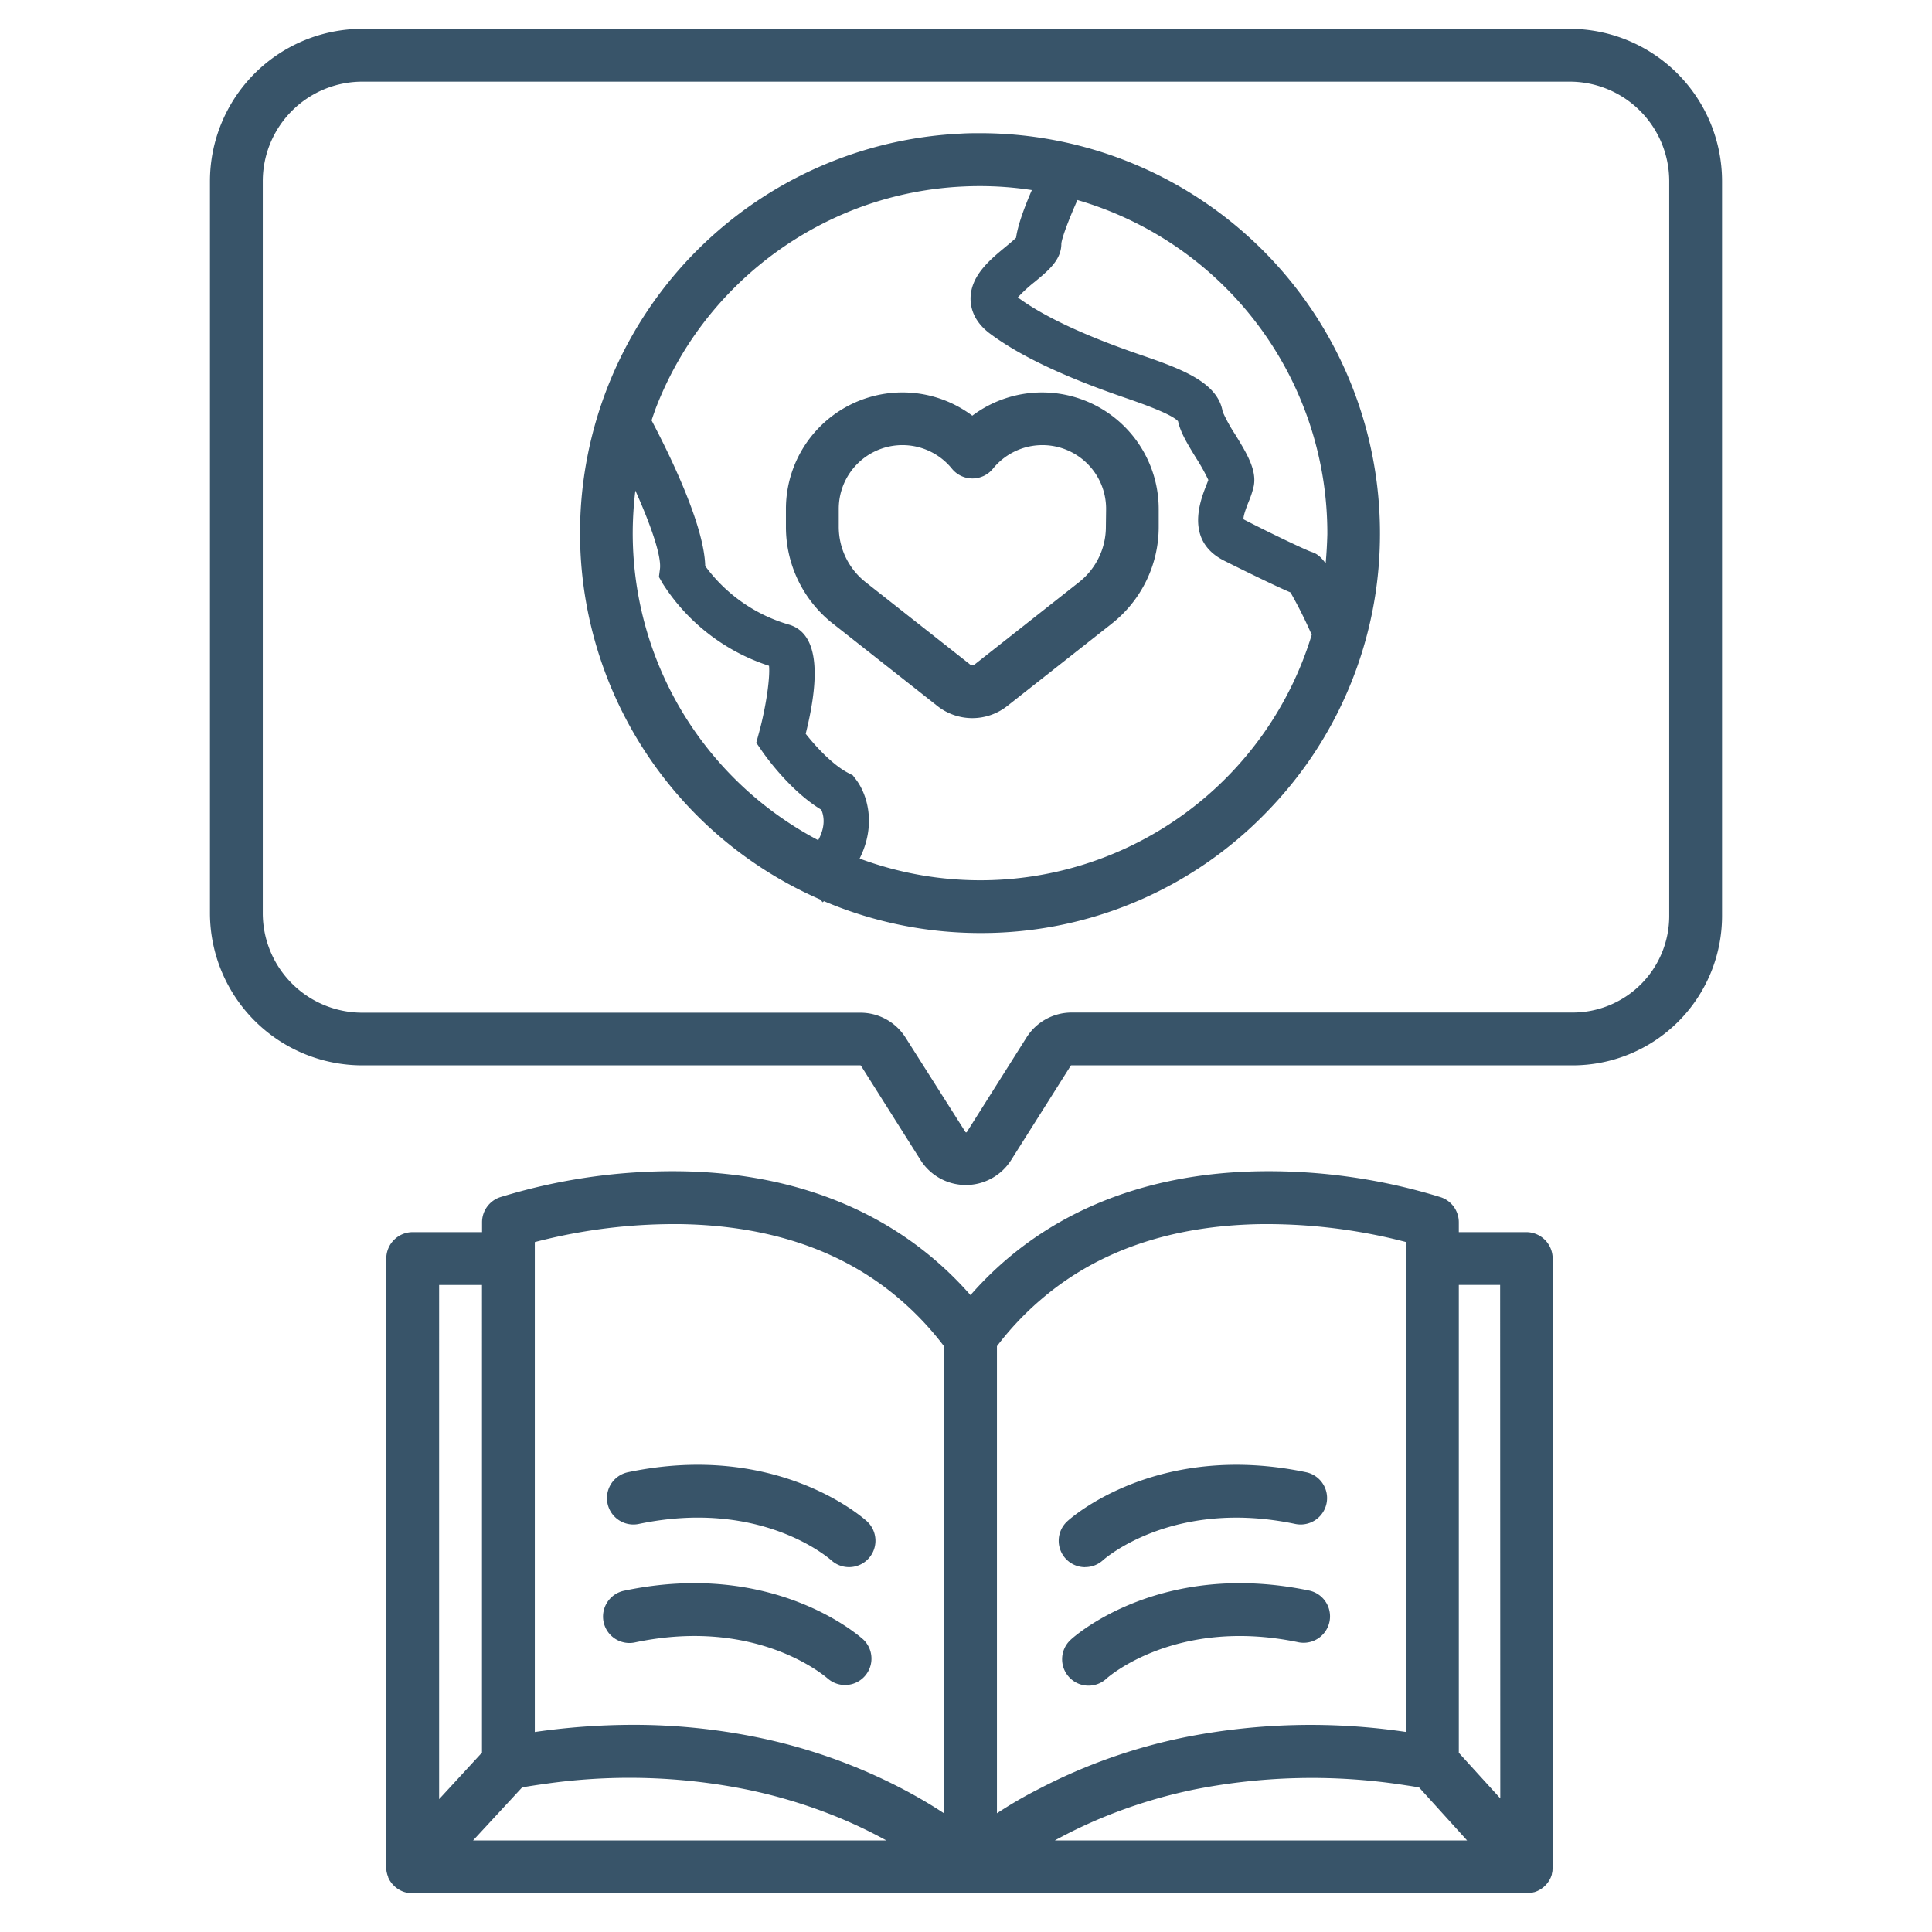 <svg xmlns="http://www.w3.org/2000/svg" xmlns:svgjs="http://svgjs.com/svgjs" xmlns:xlink="http://www.w3.org/1999/xlink" width="288" height="288"><svg xmlns="http://www.w3.org/2000/svg" width="288" height="288" viewBox="0 0 512 512"><path fill="#385469" d="M416,7.64H96A40.41,40.41,0,0,0,55.64,48V242A40.4,40.4,0,0,0,96,282.33H228a.21.21,0,0,1,.17.1l15.79,25a14.2,14.2,0,0,0,24,0l15.79-25a.19.19,0,0,1,.17-.1H416.79a39.61,39.61,0,0,0,39.57-39.56V48A40.41,40.41,0,0,0,416,7.64Zm26.36,235.13a25.6,25.6,0,0,1-25.57,25.56H284A14.14,14.14,0,0,0,272,275l-15.78,25a.23.23,0,0,1-.36,0L240,275a14.14,14.14,0,0,0-12-6.63H96A26.38,26.38,0,0,1,69.64,242V48A26.39,26.39,0,0,1,96,21.64H416A26.39,26.39,0,0,1,442.36,48Z" class="color000 svgShape"/><path fill="#385469" d="M404.55,326.53H386.6v-2.61a7,7,0,0,0-4.74-6.63A154.55,154.55,0,0,0,334,310.4c-32.05.47-58.42,11.78-76.81,32.82-18.4-21-44.77-32.35-76.82-32.82a155.28,155.28,0,0,0-47.89,6.89,7,7,0,0,0-4.73,6.63v2.61H109.37a7,7,0,0,0-7,7V494.74c0,.25,0,.49,0,.73l.06.37c0,.18.06.35.1.52l.09.36c.08.25.16.48.25.71a.56.56,0,0,1,0,.12l.13.24c.08.16.16.32.25.48s.13.2.19.3a6.21,6.21,0,0,0,.47.64l.18.2c.15.16.3.32.46.47l.19.17a6.12,6.12,0,0,0,.7.53l.1.06a6.16,6.16,0,0,0,.71.4l.15.07a6.49,6.49,0,0,0,.87.33h0a7.86,7.86,0,0,0,.84.19l.22,0a7,7,0,0,0,.92.07H404.55a7.14,7.14,0,0,0,.93-.07l.22,0a7.13,7.13,0,0,0,.8-.18l.08,0a8.71,8.71,0,0,0,.85-.32l.18-.09a5.32,5.32,0,0,0,.66-.37l.14-.08c.24-.16.47-.34.69-.52l.17-.16a6.14,6.14,0,0,0,.51-.51l.12-.14a6.05,6.05,0,0,0,.53-.72l.09-.14a7.44,7.44,0,0,0,.42-.79s0,0,0,0h0a7,7,0,0,0,.32-.91.65.65,0,0,0,0-.13,6.91,6.91,0,0,0,.16-.79c0-.06,0-.12,0-.17a7.37,7.37,0,0,0,.05-.82V333.53A7,7,0,0,0,404.55,326.53Zm-288.18,14h11.36V464.47L116.37,476.8Zm9,147.21,13-14.06q2.78-.48,5.47-.85a157.45,157.45,0,0,1,53.88,1.38,136.26,136.26,0,0,1,24.56,7.48,124.06,124.06,0,0,1,12.62,6.05Zm124.83-7.17c-3-2-6.63-4.17-10.78-6.36a146.57,146.57,0,0,0-39.75-14,163.24,163.24,0,0,0-32-3.11A183.35,183.35,0,0,0,141.73,459V329.17c1-.27,2.21-.57,3.53-.88a146.43,146.43,0,0,1,35.29-3.88c23.45.42,42.77,7,57.68,19.71a79.66,79.66,0,0,1,11.93,12.63Zm14,0V356.75a79.55,79.55,0,0,1,12-12.65c14.91-12.67,34.22-19.27,57.66-19.69a147,147,0,0,1,35.13,3.84c1.38.33,2.62.64,3.69.92V459a171.37,171.37,0,0,0-57.91,1.24,146.44,146.44,0,0,0-39.75,14C270.78,476.4,267.19,478.57,264.16,480.57Zm15.34,7.17a126.22,126.22,0,0,1,12.62-6.05,134.67,134.67,0,0,1,24.48-7.48,160.23,160.23,0,0,1,55.83-1.1c1.23.18,2.43.37,3.6.58l12.73,14.05Zm118.05-11.15L386.6,464.51v-124h10.95Z" class="color000 svgShape"/><path fill="#385469" d="M344.17 435.23a7 7 0 0 0 2.87-13.7c-39.51-8.27-62.32 12.1-63.27 13a7 7 0 1 0 9.46 10.32C293.41 444.66 311.61 428.41 344.17 435.23zM287.58 415.3a7 7 0 0 0 4.73-1.84c.18-.17 18.38-16.42 50.94-9.6a7 7 0 1 0 2.87-13.71c-39.51-8.26-62.31 12.11-63.27 13a7 7 0 0 0 4.73 12.17zM165.51 421.53a7 7 0 1 0 2.87 13.7c32.09-6.72 50.12 8.88 51 9.62a7 7 0 0 0 9.43-10.34C227.82 433.63 205 413.25 165.51 421.53zM166.42 390.15a7 7 0 1 0 2.87 13.71c32.1-6.72 50.13 8.87 51 9.62a7 7 0 0 0 9.43-10.35C228.74 402.26 205.93 381.88 166.42 390.15zM260 35.29c-1.76 0-3.53 0-5.21.11a105.95 105.95 0 0 0-37.37 203l.58.72.36-.3a105.77 105.77 0 0 0 41.07 8.44h.29a105.11 105.11 0 0 0 75.91-32 106.72 106.72 0 0 0 10.83-13 105.42 105.42 0 0 0 19.25-60.64h0A106 106 0 0 0 260 35.29zM179.59 186.58A92 92 0 0 1 167.68 141a94.3 94.3 0 0 1 .7-11c4.13 9.24 7 17.47 6.5 20.89l-.26 2 1 1.75a52.66 52.66 0 0 0 28.18 21.8c.31 3.22-.81 11-2.65 17.7l-.73 2.69 1.58 2.3c.77 1.11 7.37 10.46 15.65 15.46.64 1.44 1.27 4.26-.82 8.07A92.22 92.22 0 0 1 179.59 186.58zM335 194.15a91.83 91.83 0 0 1-107.19 33.38c4.56-9.12 1.94-17.18-1-21l-.82-1.07-1.19-.61c-4.25-2.21-8.73-7.16-11.28-10.39 4.28-17.13 2.77-26.86-4.49-28.95A42 42 0 0 1 186.89 150c-.27-10.53-8.86-28.42-14.22-38.6.33-1 .67-1.94 1-2.9a91.47 91.47 0 0 1 20.41-31.72 92.62 92.62 0 0 1 34.51-22.09 91.55 91.55 0 0 1 26.79-5.27c1.38-.07 2.8-.1 4.24-.1h.27a91.17 91.17 0 0 1 13.56 1.05c-1.93 4.46-3.72 9.28-4.18 12.63-.67.67-1.92 1.7-2.81 2.44-4.19 3.46-9.41 7.77-9.25 14 .07 2.41 1 5.95 5.31 9.1 7.83 5.79 19.38 11.27 35.28 16.75 4.12 1.42 12.55 4.33 14.39 6.33.64 3 2.56 6.13 4.77 9.73a51.57 51.57 0 0 1 3.26 5.84c-.15.43-.37 1-.55 1.44-1.56 4-5.72 14.54 4.58 19.87C329.57 151.17 338 155.3 342 157a118.22 118.22 0 0 1 5.62 11.23A91.64 91.64 0 0 1 335 194.15zm16.35-44.81c-1.73-2.37-2.81-2.74-3.87-3.11-1.51-.52-10-4.52-17.65-8.46a1.91 1.91 0 0 1-.29-.18c-.07-1 .89-3.43 1.37-4.64a24.54 24.54 0 0 0 1.35-4.13c.83-4.3-1.87-8.71-5-13.81a41.06 41.06 0 0 1-3.24-5.9c-1.3-8-11.46-11.52-22.23-15.23-14.53-5-25.32-10.08-32.06-15.06l0 0a38.65 38.65 0 0 1 4.49-4.13c3.63-3 7.05-5.82 7.05-10.1.11-1.48 1.92-6.32 4.26-11.58a91.93 91.93 0 0 1 66.23 88.55Q351.66 145.46 351.31 149.34z" class="color000 svgShape"/><path fill="#385469" d="M276.19,104a30.78,30.78,0,0,0-18.52,6.16,30.88,30.88,0,0,0-49.39,24.72v4.67a32.59,32.59,0,0,0,12.5,25.76l27.62,21.77a14.93,14.93,0,0,0,18.55,0l27.63-21.77a32.61,32.61,0,0,0,12.49-25.76v-4.67A30.92,30.92,0,0,0,276.19,104Zm16.88,35.55a18.68,18.68,0,0,1-7.16,14.76l-27.63,21.78a1,1,0,0,1-1.21,0l-27.63-21.78a18.68,18.68,0,0,1-7.16-14.76v-4.67a16.88,16.88,0,0,1,30-10.66,7,7,0,0,0,10.85,0,16.88,16.88,0,0,1,30,10.66Z" class="color000 svgShape"/></svg></svg>